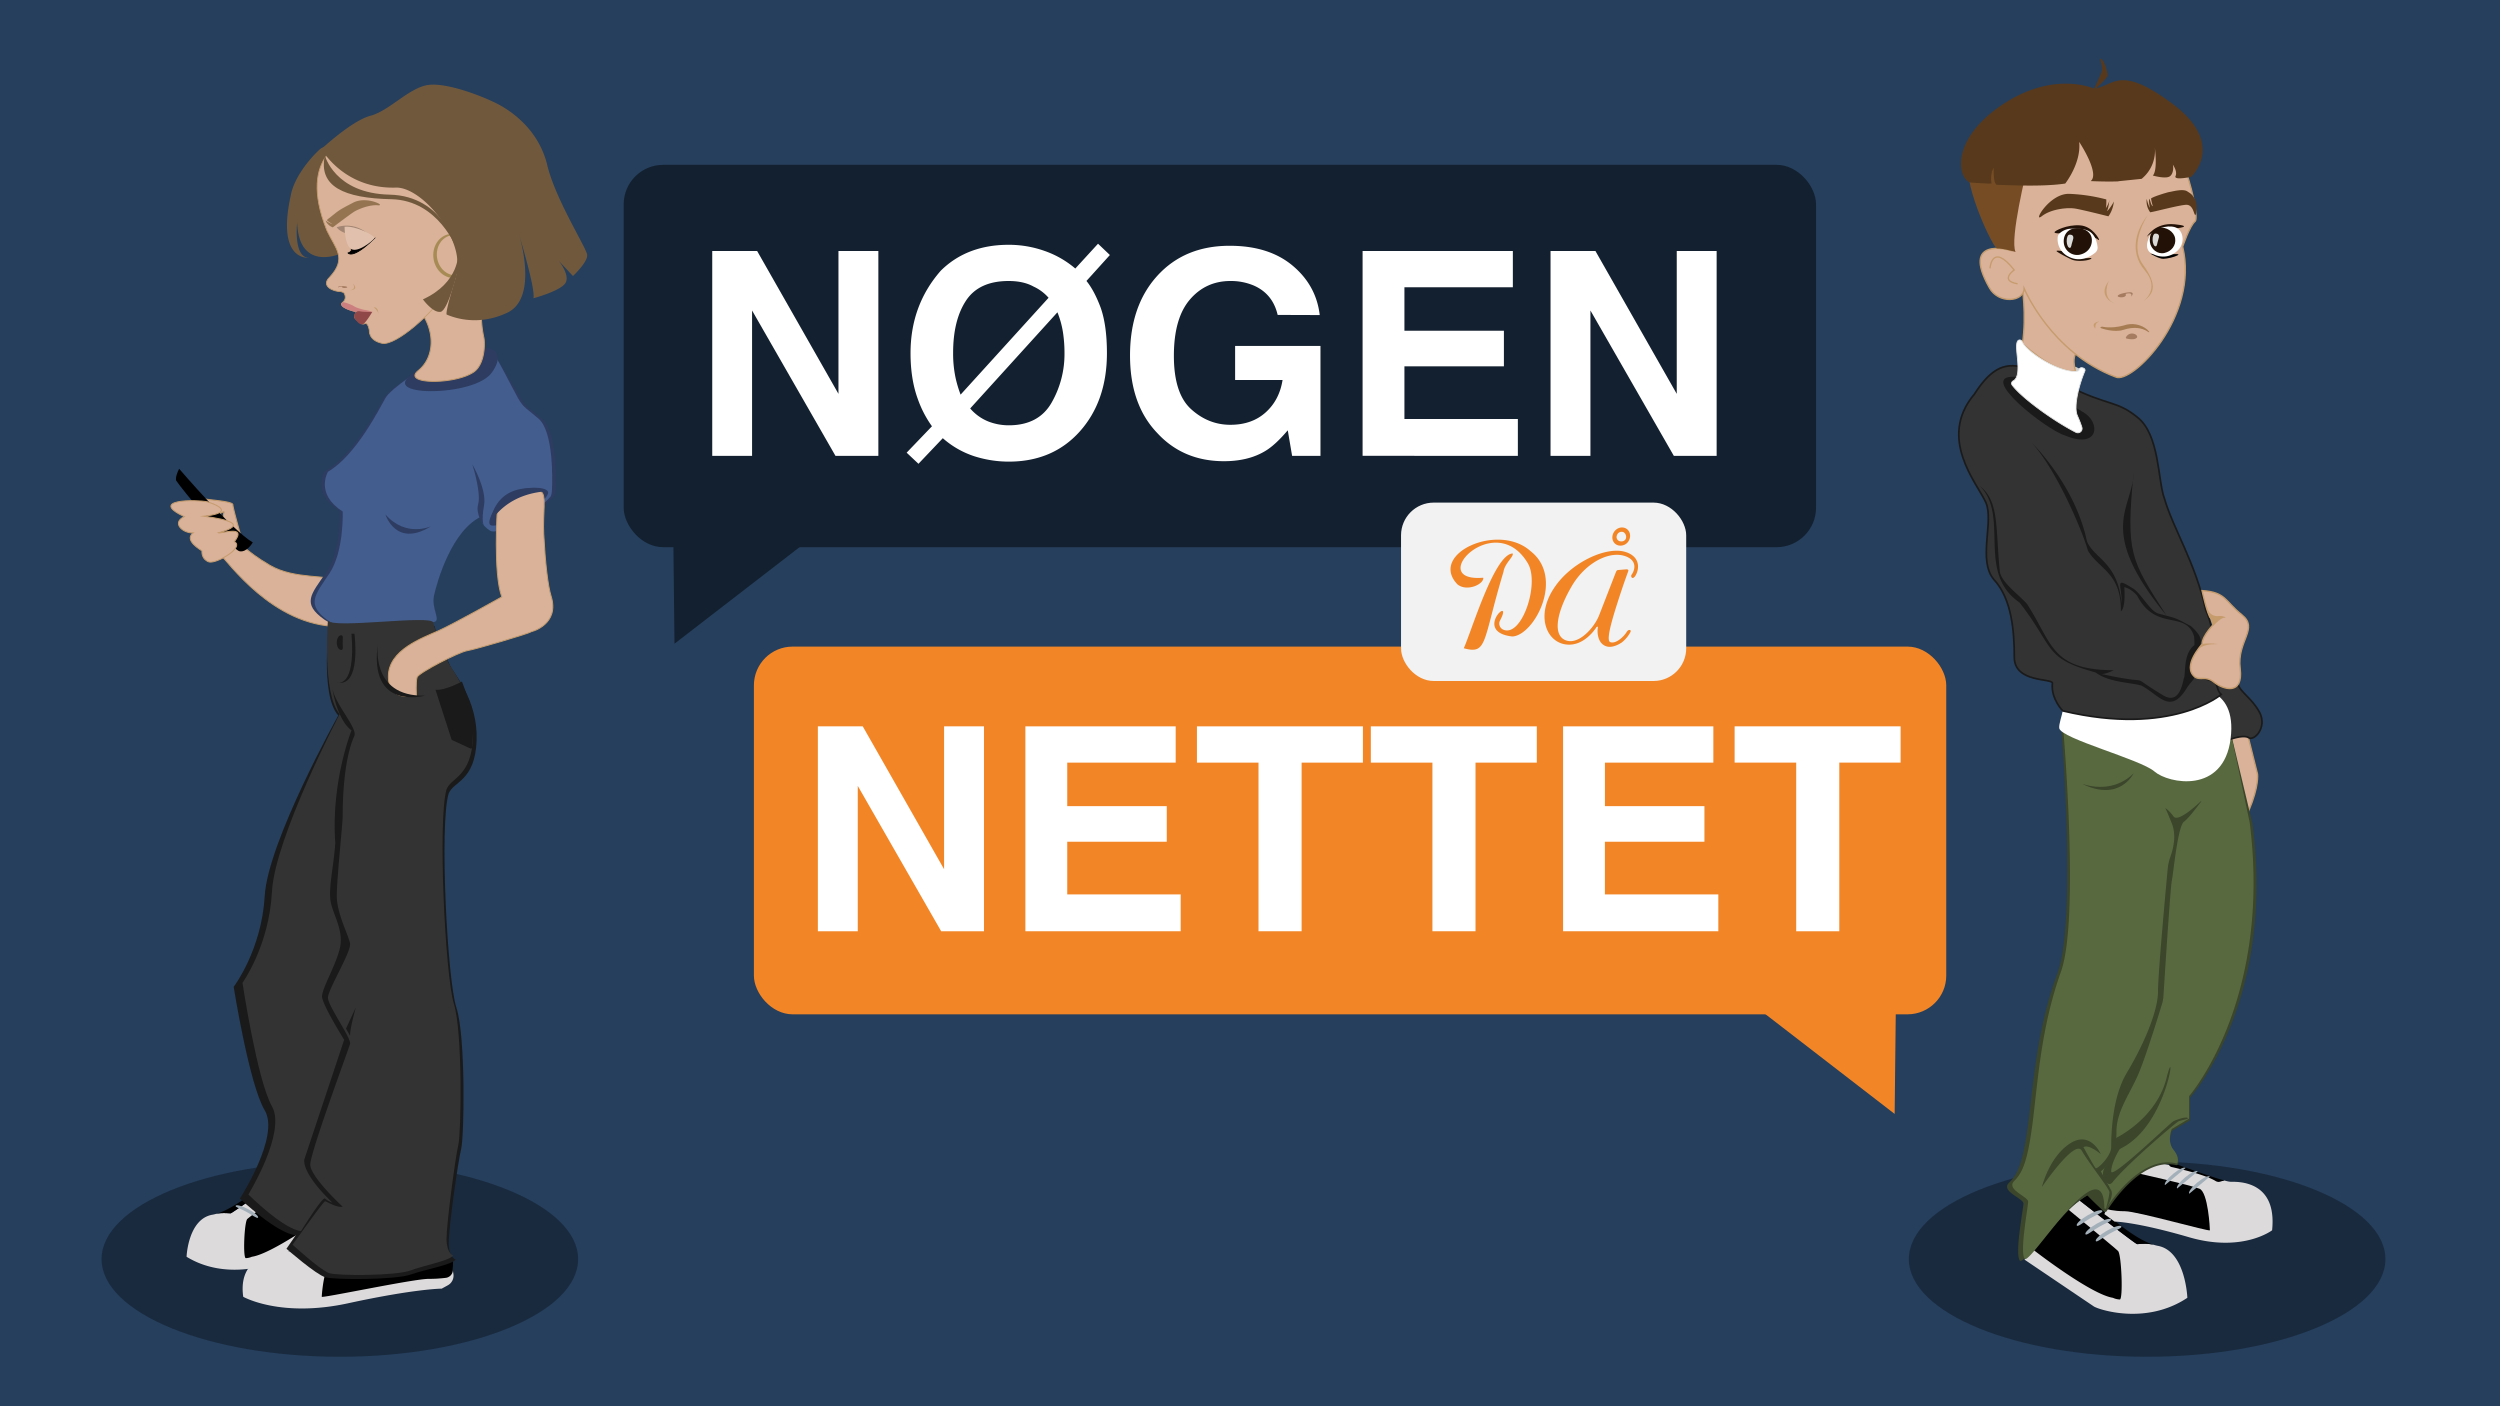 <svg xmlns="http://www.w3.org/2000/svg" viewBox="0 0 1920 1080"><defs><style>.cls-1{fill:#253f5d;}.cls-2{fill:#192a3e;}.cls-3{fill:#ccc;}.cls-21,.cls-22,.cls-25,.cls-28,.cls-34,.cls-4,.cls-5{fill:#d9b299;}.cls-21,.cls-22,.cls-25,.cls-28,.cls-4,.cls-5{stroke:#c69c6d;}.cls-18,.cls-20,.cls-21,.cls-22,.cls-25,.cls-28,.cls-31,.cls-4,.cls-5{stroke-miterlimit:10;}.cls-4{stroke-width:1.09px;}.cls-5{stroke-width:1.03px;}.cls-6{fill:#754c24;}.cls-7{fill:#58391b;}.cls-8{fill:#c69c6d;}.cls-9{fill:#a67c60;}.cls-10{fill:#a67c52;}.cls-11{fill:#211106;}.cls-12,.cls-20{fill:#fff;}.cls-13{fill:#dbdbda;}.cls-14{fill:#3b462b;}.cls-15{fill:#dddadc;}.cls-16{fill:#a3b0ba;}.cls-17{fill:#586940;}.cls-18,.cls-26{fill:#333;}.cls-18{stroke:#1a1a1a;stroke-width:1.33px;}.cls-19{fill:#1a1a1a;}.cls-20{stroke:#e6e6e6;stroke-width:0.66px;}.cls-21{stroke-width:0.78px;}.cls-22{stroke-width:0.86px;}.cls-23{fill:#2d3c60;}.cls-24{fill:#425d8e;}.cls-25{stroke-width:0.78px;}.cls-27{fill:#70583d;}.cls-28,.cls-31{stroke-width:0.65px;}.cls-29{fill:#957551;}.cls-30{fill:#a38573;}.cls-31{stroke:#000;}.cls-32{fill:#e1c1ad;}.cls-33{fill:#a78b55;}.cls-35{fill:#904747;}.cls-36{fill:#cc7f7f;}.cls-37{fill:#f28627;}.cls-38{fill:#13202f;}.cls-39{fill:#f2f2f2;}</style></defs><title>Startside</title><g id="Baggrund"><rect class="cls-1" width="1920" height="1080"/></g><g id="indhold_startside" data-name="indhold startside"><g id="emil"><ellipse class="cls-2" cx="1649" cy="967" rx="183" ry="75"/><path class="cls-3" d="M1598.33,284.76l-2.06,3.31a.78.78,0,0,1-1.38-.13l-1.37-3.43a.93.93,0,0,1,0-.29V282.3a.57.57,0,0,1,.82-.51l3.73,1.87A.76.76,0,0,1,1598.33,284.76Z"/><g id="emilshoved"><path class="cls-4" d="M1594,285.07c-1.77-6.74-1.76-12.3,1.5-15,12.47-10.3,2-31.74,2-31.74l-19.82-12.27-24.75-6.62s3.57,22.27.37,44.32C1559.13,269.27,1578.25,286.06,1594,285.07Z"/><path class="cls-4" d="M1554.53,221.56s20.5,49.26,70.25,67.94c12.22,6,64.55-46.16,51.49-100.07,0,0,5.34-16,9.56-19.44s-10.42-69.27-36.12-85.65-78.45-28.41-108.88,0-18.93,70.45-18.93,70.45,7.66,28,21.1,37.25c0,0-37.44-10.46-15.17,28.93C1534.88,233.79,1554.4,231.91,1554.53,221.56Z"/><path id="indre_øre" data-name="indre øre" class="cls-5" d="M1528.32,206.13s1.35-20.54,18.56,1.2c0,0-11.64,8.27,2.61,10.62"/><path class="cls-6" d="M1556.8,129.46s-13.59,54.45-8.84,64.06c0,0-9.92-2.87-14.27-2.69-2.76.11-25.32-47.43-21.63-63.92s20-18.22,20-18.22Z"/><path class="cls-7" d="M1628.21,139.05l16.56-1.7a27.89,27.89,0,0,0,9.82-26.53s3,19.48-1.21,24c0,0,9.91,2.87,13.09.56s2.91-8.83,1.78-9.87,4.56,5.26,2.57,9.7c-1.62,3.57,12,.6,12,.6s27.29-25-14.24-56-45.18-13.42-60.36-11.72c0,0-30-14-69.22,11.5s-36.88,55.08-26.36,60.53c0,0,12.51,1,16.86.83,0,0-1.39-7.57,1.69-12,0,0-.56,13.09,2.7,13s33.83,1.9,52.22-1c0,0,12.43-15.74,10.69-32,0,0,16.23,24.38,8.84,30.13,0,0,11.37.57,21,.23C1627.16,139.15,1627.68,139.11,1628.21,139.05Z"/><path class="cls-7" d="M1607.22,70.27S1618.78,60,1618.7,57.83s-2.7-13-6-12.83c0,0,2.44,6.44,1.49,9.74S1607.22,70.27,1607.22,70.27Z"/><path class="cls-7" d="M1651.17,159.57s-1.35-5.72-.28-6.91c0,0,1.35,5.71,2.46,5.67a50.48,50.48,0,0,1-1.34-5.72c0-1.15,13.17-5.14,14.29-5.19s9.93-2.7,13.36-.54,3.44,2.17,5.81,5.54,1.62,12.62.51,12.66-1.44-8-7-7.79-25.43,5.64-27.66,5.73a14.5,14.5,0,0,1-2.65-10.27s1.35,5.71,2.51,6.82"/><path class="cls-7" d="M1619.26,166.14s-20.36-5.17-25.83-6-18,.18-25.35,5.92,5.82-17.66,21.08-17.18a129.55,129.55,0,0,1,28.48,4.29s.27,6.52-.78,7.65,2.49-3.43,3-6.65c.43-2.74-.35,4.91-1.34,7.13-1.27,2.81,4-4.08,4.65-6.18C1623.64,153.44,1623.39,160.53,1619.26,166.14Z"/><g id="næse"><path class="cls-8" d="M1649.69,164.91s-15.42,22.4-3.9,38.27,8.53,22.52.06,28.31c0,0,13.78-9.27,1.21-24S1641.39,175.05,1649.69,164.91Z"/><path class="cls-8" d="M1623.59,232.93s-13.27-4.91-4-17.26C1619.62,215.67,1613.58,227.89,1623.59,232.93Z"/><path class="cls-9" d="M1636.76,227.75s4.2-4.31-3.43-3.08-8.31,3.15-5.3,3.58,4.77-.77,4.63-1.66l-.14-.88S1638.1,223.9,1636.76,227.75Z"/></g><g id="mund"><path class="cls-10" d="M1613.47,252s10,3.76,17.47,1.28,14.09-1.66,18.57,1.43-4.74-9.61-18.7-4.69c-9.7,2.57-16.29.85-16.29.85S1612.34,251,1613.47,252Z"/><path class="cls-8" d="M1609.22,252.37s-.6-4.35,2.49-5.15S1604.4,247.17,1609.22,252.37Z"/><path class="cls-9" d="M1632.79,258.86a.78.78,0,0,0,.5,1.18c1.92.44,6.11,1.12,7.7-.59C1643,257.3,1636.06,253.55,1632.79,258.86Z"/></g><g id="øje"><path class="cls-11" d="M1648.74,181.83s6.2-11.12,21.39-9.58,2.31,3.18-2,3.35C1665,175.73,1656.09,175,1648.74,181.83Z"/><path d="M1651.44,194.78s6.7,4.09,10,4,8.66-1.44,10.79-2.62,0-1.08-5.48-.86S1651.44,194.78,1651.44,194.78Z"/><path class="cls-12" d="M1651.92,179.52s-7.17,11.18.61,15.22,15.35,2.65,20.57-3,3.73-15.39-2.88-17.3S1655.05,176.13,1651.92,179.52Z"/><path class="cls-11" d="M1670.52,183.16c.8,5.34-2.81,9.88-8.24,11.13-5.27,1.21-10.33-2.89-11.13-8.23s1.77-10.35,7.11-11.15S1669.72,177.81,1670.52,183.16Z"/><path class="cls-13" d="M1657.55,184.19c-.9,2.55-.78,4.94-2,5s-2.26-2.1-2.37-4.8.78-4.93,2-5C1658.44,179.26,1658.53,181.43,1657.55,184.19Z"/></g><path class="cls-11" d="M1582.65,179.22s-4.74.29-4.78-.84,9.62-6,19.52-5.32,14.69,10.74,14.69,10.74,0,1.13-1.13,0-8.91-4.18-8.91-4.18Z"/><path class="cls-11" d="M1584.12,192.86s-5.71-.9-4.53.19,8.3,4.92,11.59,6.33c4.13,1.76,12.84.83,14.71-.6s-4.53.19-8-.81a37.5,37.5,0,0,0-6.83-.86Z"/><path class="cls-12" d="M1609.21,194a5,5,0,0,0,1.71-4.48c-.91-6.76-3.59-11.16-8.45-12.79-2.92-1-6.88-1.3-12.25-1.08-4.53.18-8.42,3.06-9.32,4.68a4.73,4.73,0,0,0-.6,1.93,14.89,14.89,0,0,0,8.25,14.78C1597.24,201.7,1605,197.46,1609.21,194Z"/><path class="cls-11" d="M1606.53,183.92c.32,5.61-3.2,10.32-9.22,11.68a10.27,10.27,0,0,1-12.23-8.47c-.84-5.57,2.05-10.8,8-11.69S1606.15,177.24,1606.53,183.92Z"/><path class="cls-13" d="M1591.74,185.21c-1,2.64-.85,5.12-2.1,5.16s-2.34-2.21-2.43-5,.85-5.13,2.1-5.16C1592.71,180.08,1592.78,182.34,1591.74,185.21Z"/></g><path class="cls-4" d="M1725.76,562.59l8,31.91s1.33,9.31-6.65,27.92-14.62-22.6-14.62-22.6l-6.65-16,9.31-23.94Z"/><polygon class="cls-14" points="1613.41 934.21 1619.58 926.52 1618.73 918.26 1604.1 908.95 1597.46 922.25 1613.41 934.21"/><g id="sko"><path class="cls-15" d="M1657.29,956.82a31.51,31.51,0,0,1-3.52-.91,4.12,4.12,0,0,1-.83-.11c-4.35-1-10.28-.31-11.61-.31s-43.87-33.24-43.87-33.24v-.44c-11.5,8.18-37.41,28.17-42.55,45.64,0,0,49.19,33.24,53.18,35.9,3.5,2.34,39.89,14.63,71.8-6.64C1679.89,996.71,1678.56,960.81,1657.29,956.82Z"/><path d="M1641.33,955.49c1.33,0,7.26-.7,11.61.31a4.12,4.12,0,0,0,.83.11C1632.56,949.18,1603,918,1603,918s-2.14,1.39-5.51,3.79v.44S1640,955.49,1641.33,955.49Z"/><path d="M1560.92,959.33s44.51,34.72,61.8,37.38A13.84,13.84,0,0,0,1628,998c2.66,0,1.33-34.56-1.33-37.22s-39.89-33.24-39.89-33.24Z"/><path class="cls-16" d="M1614.56,929.89c-.74-1.27-5.72.23-11.12,3.35s-9.19,6.68-8.46,8,5-2.53,10.45-5.65S1615.29,931.16,1614.56,929.89Z"/><path class="cls-16" d="M1621.2,936.54c-.73-1.27-5.71.23-11.11,3.35s-9.19,6.68-8.46,8,5-2.53,10.45-5.65S1621.94,937.81,1621.2,936.54Z"/><path class="cls-16" d="M1629.18,941.86c-.73-1.27-5.71.23-11.12,3.35s-9.19,6.68-8.45,7.95,5-2.53,10.45-5.65S1629.92,943.13,1629.18,941.86Z"/></g><g id="sko2"><g id="sko2-2" data-name="sko2"><path class="cls-15" d="M1713.13,907.62a23.55,23.55,0,0,1-4.76-1c-2.59.52-4.55,1-4.55,1-9.3-6.65-44.45-14.34-44.45-14.34l8.17-2.22,1-.06-2-2-39.89,18.61-10.5,24.81,7.84,5.77s16,0,57.17,12,63.82-5.32,63.82-5.32C1749,906.29,1718.45,907.62,1713.13,907.62Z"/><path d="M1667.88,896.29c10.52,2.36,27.09,6.56,33.86,10.83a3.63,3.63,0,0,0,2.08.5c1.18-.17,2.86-.61,4.55-1-10.33-2.77-32.15-10.76-35.9-12.14a2.75,2.75,0,0,1-1-.63l-2.9-2.9-1,.06h0A2.73,2.73,0,0,0,1667.88,896.29Z"/><path d="M1642.3,901.2s39.49,8.78,46.9,11.74c6.65,2.66,8,30.58,8,31.91s-55.85-14.62-65.15-14.62-14.71-1.82-14.71-1.82l9.39-20.79Z"/></g><path class="cls-16" d="M1687.86,899.63c-.94-1.13-5.25.9-9.62,4.54s-7.17,7.5-6.23,8.63"/><path class="cls-16" d="M1678.55,897c-.94-1.13-5.25.91-9.62,4.54s-7.16,7.5-6.22,8.63"/><path class="cls-16" d="M1697.17,903.62c-.94-1.13-5.25.9-9.63,4.54s-7.16,7.5-6.22,8.63"/></g><g id="bukser"><path class="cls-14" d="M1709.55,551.33,1584,556.56a1.13,1.13,0,0,0-1.08,1.21c1.12,14,11.54,150.55-2.8,189.64-15.12,41.21-17.87,78.44-22,111.68s-8.25,42.55-15.13,49.2,11,12,11,16-6.88,38.56-2.75,43.88,62.83-84.26,64.6-38.52a1.13,1.13,0,0,0,2.07.58c6.63-10.41,28.55-41.1,53.42-35.41a1.13,1.13,0,0,0,1.34-.78c.47-1.57.71-4.94-3.18-9.64-4.86-5.87-2.21-13.81-1.52-15.59a1,1,0,0,1,.48-.55l12.86-7.46a1.15,1.15,0,0,0,.56-1V843.56a1.08,1.08,0,0,1,.27-.73c4.57-5.28,65-78,47.86-209.71a.5.5,0,0,0,0-.12l-19.3-80.81A1.14,1.14,0,0,0,1709.55,551.33Z"/><path class="cls-17" d="M1709.83,550,1585,555.25a.74.74,0,0,0-.72.81c1,11.69,12.61,150.54-1.4,190-14.63,41.21-17.28,78.44-21.27,111.68s-8,42.55-14.63,49.2,10.64,12,10.64,15.95-6.65,38.56-2.66,43.88,60.54-87.86,61.18-39.19a.75.75,0,0,0,1.37.43c5.79-8.8,28.78-40.76,53.86-34.52a.76.76,0,0,0,.89-.48c.51-1.36,1.13-4.9-3-10-4.81-6-2-14.21-1.42-15.71a.75.75,0,0,1,.31-.37l12.71-7.63a.74.74,0,0,0,.37-.65V842.09a.74.74,0,0,1,.17-.48c3.62-4.29,63.12-77.06,46.37-209.85,0,0,0,0,0-.06l-17.15-81.11A.75.75,0,0,0,1709.83,550Z"/><path class="cls-14" d="M1617.32,928.41s2.74-10.15,2.74-12.81-16-22.6-21.27-31.91-30.59,27.92-30.59,27.92,5.32-22.6,21.28-33.24,23.93,8,23.93,8-9.31-8-13.29-5.32c0,0,8,14.63,9.3,16s12-9.31,12-16,0-37.23,12-57.17,23.93-46.54,23.93-62.49c0-13.44,5.66-75,7.44-94.06a38.76,38.76,0,0,1,2.13-9.51c2-5.54,4.78-16.12,1.06-25.4-6-14.92-5.31-12-5.31-12s2.66,1.33,6.64,6.65c3.28,4.36,16.4-7.39,21-11.75a.16.16,0,0,1,.24.22c-2.51,3.2-9.29,12.54-13.26,15.52-4.76,3.56-8,38.55-9.31,45.2-1.22,6.1-5.8,78.3-6.54,90.12l-.58,3.2c-2.28,7.54-12.28,40.2-18.14,54.27-6.65,15.95-17.28,29.25-17.28,45.2s-2.66,22.61-12,30.58c0,0,6.65,12,8,14.63S1621.23,922.6,1617.32,928.41Z"/><path class="cls-14" d="M1638.67,593.84s-10.63,22.6-39.88,8C1598.79,601.81,1621.39,611.12,1638.67,593.84Z"/><path class="cls-14" d="M1624.07,876.27a3.92,3.92,0,0,1,2-2.79c6.71-3.58,31-18.22,37.84-45.63,7.9-31.61,1.45,35.93-34.85,54a3.88,3.88,0,0,0-1.67,1.54c-1.65,2.83-6,10.85-6,16.24,0,6.65,45.21-37.22,47.86-38.55a36.68,36.68,0,0,1,8-2.66c.61,0,2.13-.3,2.66,0,1.79,1-2.66,1.33-6.65,2.66-1.66.55-40.39,33.52-50.52,46.53-1.18,1.51-2.31,2.24-4,1.33-3.31-1.78-5.4-8-1.69-13.26C1621.4,889.54,1623.39,880.25,1624.07,876.27Z"/></g><g id="overkrop"><path class="cls-18" d="M1712.47,567.91s10.63-4,14.62-1.33,14.63-8,8-19.94-17.61-16.82-16.45-24-22.77,6.09-22.77,6.09a88.8,88.8,0,0,0,9.3,31.91C1712.47,574.56,1709.81,567.91,1712.47,567.91Z"/><path class="cls-12" d="M1595.26,537.06c-6.24.6-10.2,2.7-11.1,8.91-.46,3.14-3.13,10.46-2.66,13.3,1.33,8,62.49,23.93,73.13,33.24s53.13,17.69,58.5-25.26c5.32-42.55-30.58-38.56-30.58-38.56Z"/><g id="sweater"><path class="cls-18" d="M1516.35,302.66c22.38-34.93,37.77-20.67,71.53-6.38,31.38,15.76,37.32,11.05,53.4,24,17.46,13.36,15.86,49.19,21,62.64,7,23.8,23.71,49,31.62,85.25,19.15,43.3-23.79,47.07,4,54.51,6.57,1.77,3.71,7,8,10.64,0,0-37.9,32.58-121.66,12.63,0,0-9.31-9.31-8-21.27,0-4-29.25,0-29.25-20s-2-44.54-15.29-59.16,0-45.21-6.65-59.83S1487.76,336.56,1516.35,302.66Z"/><path class="cls-19" d="M1638.67,362.49c-6.15,63.27-2.29,67.08,25.27,110.35C1609,405.86,1638.16,391.07,1638.67,362.49Z"/><path class="cls-19" d="M1560.23,339.88s33.24,31.91,42.54,75.79c5.32,13.3,23.94,16,26.6,47.87.62-13.93-6.26-21.12,8.51-11.75,6.16,3.34,13.54,18.06,20,19.48,14.61,4,11.4,2.52,24.67,9.55,21.28,18.62-9.37,18.32,2.32,39.3a1.21,1.21,0,0,1,0,1.28c-1.09,1.57-4.12,4.68-5.86,7.79-12.56,19.62-20.46,4.8-34.38-2.65-9.19-2.61-24.86-2.35-35.22-10.1-40.2-11-31.17-18.63-58.41-53.71-33.62-23.08-7.21-66.48-30.62-89.61,15.31,11.83,12.07,32,15.5,65.95,1.69,8.85,14.73,17.65,20.88,24.81,19.59,30.16,18.42,50.66,66.66,50.85,0,0-8,4-10.63,2.66,46.58,10.26,17.41-2.06,48.53,16.62,13.29,8,15.11-11.62,16-13.3,1.33-2.66-.77-18.93,8-25.26a52.9,52.9,0,0,0-.25-6.6c-6.2-20.62-29.35-3.39-43.76-31.45-5.36-5.94-9.51-6.29-9.84-6.49,0,0,1.33,15.95-2.66,18.61.5-29.3-16.83-32.48-25.2-46.46C1597.64,403,1577.68,358.61,1560.23,339.88Z"/></g><g id="hånd"><path class="cls-4" d="M1691.19,494.78s-16,17.29-5.32,25.26c4,2.66,8-1.32,14.63,4s22.6,10.64,19.94-10.63,14.63-30.58,1.33-41.22-12-17.29-30.58-18.62c0,0,4,18.62,6.65,21.28,0,0,8-1.33,5.32,1.33S1691.19,488.13,1691.19,494.78Z"/><path class="cls-8" d="M1688.93,498s3.59-3.24,11.57-3.24-6.65-1.33-9.31,0Z"/><path class="cls-8" d="M1699.63,480.7s5.82-6.26,8.73-6.26c2.42,0-1.23-1.71-4.61-1.31A7.7,7.7,0,0,1,1696,469c-.43-.91-1.07-2.85-1.48-4.09C1692.81,459.74,1699.31,482.69,1699.63,480.7Z"/></g></g><g id="krave"><path class="cls-19" d="M1556.24,290.69c-1.38-.88-7.49-1.23-9.12-1.31-29.44-1.35,24.77,40.85,38.63,45,26.66,11.2,27.87-10.32,13.86-18-.46-.25-7-4.26-7.47-4.42C1582.82,309,1564.34,295.87,1556.24,290.69Z"/><path class="cls-20" d="M1595.46,319.28c-3.29-7.3,1.65-24.91,5.81-34.55.24-1.46-.83-2.06-2.32-2.33a1.87,1.87,0,0,0-2.2,1.71c0,.78-1.54,1.35-5.6,1-15-1.69-35.62-16.22-38.15-22.7a2,2,0,0,0-2.5-1.22c-5.44,2.05,4.15,27-4.49,31.42a2.09,2.09,0,0,0-.71,3.08c6.82,9.25,30.56,26.88,49,36.35a3.26,3.26,0,0,0,4.59-3.87C1597.67,324.27,1596.23,321.15,1595.46,319.28Z"/></g></g><g id="Julie"><ellipse class="cls-2" cx="261" cy="967" rx="183" ry="75"/><g id="sko-2" data-name="sko"><path class="cls-15" d="M163.1,932.92a27,27,0,0,0,3.09-.74,3.08,3.08,0,0,0,.73-.08c3.82-.82,9-.25,10.19-.25S215.64,905,215.64,905v-.36c10.1,6.62,32.85,22.79,37.36,36.93,0,0-43.2,26.88-46.7,29-3.07,1.89-35,11.83-63-5.37C143.26,965.19,144.42,936.15,163.1,932.92Z"/><path d="M177.11,931.85c-1.16,0-6.37-.57-10.19.25a3.08,3.08,0,0,1-.73.08c18.62-5.43,44.61-30.64,44.61-30.64s1.88,1.12,4.84,3.06V905S178.28,931.85,177.11,931.85Z"/><path d="M247.72,935S208.64,963,193.46,965.19a13,13,0,0,1-4.67,1.07c-2.34,0-1.17-28,1.17-30.11s35-26.89,35-26.89Z"/><path class="cls-16" d="M200.63,911.14c.64-1,5,.19,9.76,2.71s8.07,5.41,7.42,6.44-4.43-2-9.17-4.58S200,912.17,200.63,911.14Z"/><path class="cls-16" d="M194.79,916.52c.64-1,5,.18,9.76,2.71s8.07,5.4,7.43,6.43-4.43-2-9.18-4.57S194.14,917.55,194.79,916.52Z"/><path class="cls-16" d="M181,926c.64-1,5,.19,9.76,2.71s8.07,5.41,7.42,6.43-4.43-2-9.17-4.57S180.35,927.06,181,926Z"/></g><g id="sko2-3" data-name="sko2"><g id="sko2-4" data-name="sko2"><path class="cls-15" d="M227,960.92a39.44,39.44,0,0,0,6-.89c3.26.48,5.72.89,5.72.89,11.73-6.25,56-13.49,56-13.49l-10.29-2.09-1.32-.05,2.51-1.87,61.23,26.05,1.39,9.08a8.45,8.45,0,0,1-4.49,8.65l-4.52,2.48s-20.1,0-72,11.26-80.43-5-80.43-5C181.77,959.67,220.3,960.92,227,960.92Z"/><path d="M284,950.26c-13.25,2.23-34.14,6.17-42.67,10.19a6,6,0,0,1-2.63.47c-1.48-.16-3.6-.58-5.72-.89,13-2.61,40.51-10.12,45.24-11.42a3.7,3.7,0,0,0,1.23-.59l3.66-2.73,1.32.05h0C287.69,946.22,287.38,949.7,284,950.26Z"/><path d="M317.81,955.34a7,7,0,0,0-3.15-.19c-8.6,1.44-49.16,8.29-57.5,10.77s-10.05,28.76-10.05,30,70.37-13.75,82.1-13.75a103.69,103.69,0,0,0,13-.77,6.18,6.18,0,0,0,5.6-5.86l.12-6.84a6.08,6.08,0,0,0-4.53-5.81Z"/></g><path class="cls-16" d="M258.85,953.41c1.19-1.07,6.61.85,12.13,4.27s9,7.05,7.84,8.11"/><path class="cls-16" d="M270.58,950.91c1.18-1.07,6.61.84,12.13,4.26s9,7.06,7.84,8.12"/><path class="cls-16" d="M247.12,957.16c1.19-1.06,6.62.85,12.13,4.27s9,7.05,7.84,8.11"/></g><path class="cls-21" d="M259.88,481.16s10.63-28.94,1.58-34.59-35.07-1.14-54.3-12.45-24.89-19.23-24.89-19.23-22.63,1.13-14.71,9.05S209.65,480.68,259.88,481.16Z"/><path class="cls-22" d="M184.28,409.12s-5.41-18.95-5.47-21.49-16.2-3.43-22.43-4.56,12.31,11.45,12.31,11.45,3.74-2.16,3.39-1.13a12,12,0,0,0,0,6.79Z"/><path d="M135.31,369.07s-1.13-2.27,2.27-9.06c0,0,40.73,47.52,56.56,56.57,0,0-4.52,7.92-10.18,6.79S138.71,374.72,135.31,369.07Z"/><path class="cls-21" d="M159.64,385.47c-9.37-2-45.91-1.93-18.11,11.31-10.26,4.9-.74,13,6.79,12.45-7.33,5.91,6,13.07,6.77,13.83-.09,1.31-.11,6.64,5.52,8.54,6,1.37,27.45-11.38,19.39-15.58,10.26-13.36-10.64-5.82-12.44-6.79,22.91-6.16,8.18-10.2-11-12.78C174.87,394.43,173.21,390,159.64,385.47Z"/><path class="cls-23" d="M326.68,281.3s-27.27,16.4-31.94,24.29-23.37,44-45.56,56.39c0,0-10.51,16.92,11.68,30.45,0,0,1.17,30.46-10.51,47.37s-18.69,23.69-1.17,36.09,78.26,2.26,84.1,1.13-2.33-10.15,0-20.3,14-50.75,38.55-60.9c0,0-4.67,4.51,5.84,11.28,7,4.51,38.88-15.48,47.9-25.94,1-1.14,1.21-4.14,1.27-5.61.38-9.22,1-44.35-10.62-54.17-9.34-7.9-11.68-7.9-16.35-15.79S380.5,271.26,377,269,330.58,278.43,326.68,281.3Z"/><path class="cls-24" d="M326.9,281.34S300.5,297.79,296,305.71s-22.63,44.12-44.12,56.57c0,0-10.19,17,11.31,30.54,0,0,1.13,30.55-10.18,47.52s-18.11,23.76-1.13,36.21,75.8,2.26,81.46,1.13-2.27-10.18,0-20.37,13.57-50.91,37.33-61.09c0,0-4.52,4.52,5.66,11.31,6.79,4.53,37.65-15.52,46.38-26,.95-1.14,1.18-4.15,1.24-5.63.37-9.24,1-44.48-10.29-54.33-9.05-7.92-11.31-7.92-15.84-15.84S380.39,271.26,377,269,330.69,278.46,326.9,281.34Z"/><path class="cls-23" d="M326.9,281.34s-24.14,10.79-12.83,16.45,53.18,2.26,63.36-11.32c3.21-4.27,4.55-7.88,4.88-10.83a7.48,7.48,0,0,0-9.39-8L352.55,273Z"/><path class="cls-25" d="M322.32,238.31c11.68,15.05,12.08,35.55-1.06,46.28s28,11,42.48,1.16c8.5-5.78,8.91-21.52,7.83-26.66a81.4,81.4,0,0,1-1.79-13.74l-8.08-39.78L355.09,183,331,198.51S316.26,230.51,322.32,238.31Z"/><path class="cls-23" d="M296,395.09s7.92,26,35.07,9.05C331,404.14,311.81,413.19,296,395.09Z"/><path class="cls-23" d="M371.77,404.14s-6.79-9.05-4.52-17-3.4-27.16-4.53-30.55c0,0,11.32,19.23,9,31.68S371.77,404.14,371.77,404.14Z"/><path class="cls-19" d="M253,477.56s-7.52,56.28,6.79,71.91c0,0-54.1,96.92-56.48,138.61s-23.85,69.83-23.85,69.83,11.92,75,23.85,94.83-19.08,67.75-19.08,67.75,28.62,27.09,42.93,28.14L220,959.05s22.66,19.8,29.81,21.88,53.67,2.09,65.59-2.08,31-7.3,34.58-11.46c0,0-5.36-1.57-5.36-13s7.15-62.53,9.54-71.91,3.57-86.5-3.58-108.39-13.12-141.74-6-164.67c3.57-9.38,20.27-9.38,21.46-40.64s-17.89-52.11-20.27-57.32-10.73-24-11.93-30.23S256,484.33,253,477.56Z"/><path class="cls-26" d="M251.85,476.51s-4.53,56.28,9,71.92c0,0-49.78,94.83-52,136.52s-22.62,69.83-22.62,69.83,11.31,75,22.62,94.84-18.1,67.74-18.1,67.74,27.15,27.1,40.73,28.14l-6.79,10.42s21.5,19.8,28.29,21.89,50.91,2.08,62.22-2.09,29.42-7.29,32.81-11.46c0,0-5.09-1.56-5.09-13s6.79-62.53,9.05-71.91,3.4-86.5-3.39-108.39-12.45-141.73-5.66-164.66c3.4-9.38,19.24-9.38,20.37-40.65s-17-52.11-19.24-57.32-10.18-24-11.31-30.22S254.67,483.29,251.85,476.51Z"/><path class="cls-19" d="M263.16,493.52c0,3.12.74,5.65-1.13,5.65s-3.4-2.53-3.4-5.65,1.52-5.66,3.4-5.66S263.16,490.39,263.16,493.52Z"/><path class="cls-19" d="M258.63,524.07s14.71,5.65,11.32-37.34h2.26S277.87,528.59,258.63,524.07Z"/><path class="cls-19" d="M334.44,529.67l12.44,38.56,14.22,6.54a1.15,1.15,0,0,0,1.66-.94l1.09-22.28c0-2.17-1.51-7.3-2.25-9.36l-6.8-18.78S341.23,530.71,334.44,529.67Z"/><path class="cls-19" d="M255.24,528.62s3.39,24,14.71,32.31c0,0-15.84,39.61-12.45,86.5-1.13,17.72-5.65,35.44-3.39,45.86s10.18,21.89,6.79,35.43S247.32,759,247.32,765.2s17,33.35,17,33.35l-30.55,91.71s-3.39,9.38,21.5,33.35a17,17,0,0,1-5.66-3.12c-2.26-2.09-24.89,35.43-24.89,35.43s23.76-33.35,24.89-33.35,9,5.21,13.58,4.17c0,0-24.89-22.93-24.89-32.31s29.41-88.58,30.55-92.75-17-29.18-17-35.44,18.1-35.43,17-41.68-10.19-22.93-10.19-36.48,4.53-55.24,4.53-61.49,0-41.69,9-61.49C274.47,558.85,257.5,541.13,255.24,528.62Z"/><path class="cls-19" d="M268.82,795.42l-3.1-5.44,7.62-16.44S268.82,789.17,268.82,795.42Z"/><path class="cls-23" d="M420.71,377.36c-1.83-3.4-16.51-4.61-27.89,1.52s-18.56,20.35-16.73,23.74,14.39-1.76,25.77-7.9S422.54,380.75,420.71,377.36Z"/><path class="cls-21" d="M423.25,457.88c-2.48-7.85-4.53-26-5.66-47.52-.85-16.27,2.41-30.47-2.26-32.81-6.79-3.39-17,2.26-17,2.26L382,390.56s-3.39,49.78,3.4,67.88c0,0-36.21,20.37-48.65,26s-38.47,14.7-38.47,35.07,21.5,14.71,21.5,14.71-.57-10.75.56-14.14,31.78-19.25,38.47-20.37,45.61-12.62,49.78-14.71C408.54,485,430,479.38,423.25,457.88Z"/><path class="cls-19" d="M290.31,493.52s-6.79,41.86,36.21,40.73C326.52,534.25,282.39,546.69,290.31,493.52Z"/><path class="cls-23" d="M378.18,398.82c4.47-6.51,16.26-19.4,40.48-21.44a.52.52,0,0,0,.09-1c-8.89-2.12-34.76-5.7-41.87,21.85A.73.73,0,0,0,378.18,398.82Z"/><path class="cls-27" d="M261,195s-31.44,13.85-32.79-24.12c0,0-3.2,28.21,9.89,27.06,0,0-26.17,4.28-14.87-47.49,3.26-18.34,22.24-36.1,23.73-36.8a43.06,43.06,0,0,1,10.46-2.89l-3.76,53.09Z"/><path class="cls-28" d="M267.89,107.44s-40.68,10.08-16.9,69.47c6.54,14.07,15.89,21.23,2,36.14-6.61,6.48,2.38,10.89,8.92,10.95l2,.68s3.36,4.22-.86,7.58,9.36,7.16,10.28,7-2.27,4-.19,5.62,4.4,5,7,3.73,3.49,5.14,3.49,5.14-.86,7.59,9.72,9.91,39.76-24,48.14-38.15c7.18-12.16,21.53-34.61,21.53-34.61l3.69-56.5-.54-39.15-45.75-7Z"/><path class="cls-29" d="M253.17,167.26c7.2-5.78,6.73-5.75,18.17-11.66,10.23-5.29,25.48,2.65,18.93,2.07s-15.38,3-18.8,5.26-15.9,11.7-15.9,11.7c-4.31-1.59-6-5.82-5.24-5.11,1,.9,6,3.36,4.44,2.3A27.83,27.83,0,0,1,251,169.1,10.15,10.15,0,0,1,253.17,167.26Z"/><path class="cls-8" d="M269.1,222.85c-.26.23,7.1-.28,1.78-5.17C270.88,217.68,274.25,221.9,269.1,222.85Z"/><path class="cls-9" d="M259.77,221.11s-1.21-1.29,2.39-1.38c4.8-.12,5.4,1.05,3.57,1.37s-2.93-.15-3-.55c-.11-.58,0-.4,0-.4S259,220.25,259.77,221.11Z"/><path class="cls-30" d="M258.6,174.5A24.32,24.32,0,0,1,279.05,177C289.67,183.43,263.37,182.26,258.6,174.5Z"/><path class="cls-31" d="M269.7,191.23s1.16,1.71-2.39,3.11c0,0,3.49,5.14,20-11.06L274,188.78Z"/><path class="cls-32" d="M264.63,174.16s0,14,5.07,17.07,16-5.87,17.61-7.95S272.88,173.06,264.63,174.16Z"/><ellipse class="cls-33" cx="347.81" cy="196.57" rx="15.01" ry="17" transform="translate(-26.18 56.05) rotate(-8.88)"/><ellipse class="cls-34" cx="349.22" cy="195.98" rx="13.69" ry="15.5" transform="translate(-26.07 56.26) rotate(-8.88)"/><path class="cls-27" d="M246.88,114.44s17.24,31.31,58.09,29.61c16.61.79,39.41,25.48,45.22,49a41.51,41.51,0,0,1-.75,22c-2.71,8.92-7.72,26.11-6.27,26.61,1.95.67,21.89,10.16,46.48-1.52s8.7-60.91,8.7-60.91,13.19,43.06,11.3,49.85c0,0,20.73-5.56,24.58-11.68s-5.07-17.06-5.07-17.06L440.05,212s11.62-10.88,10.89-16.39-24.33-42.51-30.63-68.74-25.92-40.44-37-46.43S343.7,63.27,329,65.23,299,85.1,284.56,88.88,246.88,114.44,246.88,114.44Z"/><path class="cls-27" d="M249.5,119.44s7.52,29.12,49.66,30.05,51.64,41.93,51.64,41.93S337.07,153.78,300.56,153,244.36,143.21,249.5,119.44Z"/><path class="cls-27" d="M351.86,194.76S353,217,324.8,229.92c0,0,7.48,10.4,13.48,9.6s13.81-33.75,13.81-33.75Z"/><path class="cls-35" d="M273,240a4.23,4.23,0,0,0,.1,5.59c2.48,2.87,3.55,3.72,5.44,3.47s7.29-9.37,7.29-9.37l-8.72-1.37L274,239Z"/><path class="cls-36" d="M263,232.26s-5.12,3.61,10.33,7.41c0,0,.78-1.08,3.66-.49s7.94,0,9.89.64a28.78,28.78,0,0,0-5.82-1.67c-1.88-.11-7.72-1.9-8.77-2.73S264.34,231.6,263,232.26Z"/><path class="cls-8" d="M287,235.9s3.54,3,3.43,4.83S291.57,236.16,287,235.9Z"/></g><g id="logo"><polygon class="cls-37" points="1456 773.17 1455.09 855.5 1350.8 775 1456 773.17"/><polygon class="cls-38" points="517.1 412.01 518.01 494.35 622.3 413.84 517.1 412.01"/><rect class="cls-38" x="479" y="126.59" width="915.72" height="293.65" rx="30.32"/><rect class="cls-37" x="579" y="496.59" width="915.72" height="282.41" rx="29.74"/><path class="cls-12" d="M547,192.75h34.47l62.47,109.73V192.75h30.64V350.11H641.65L577.59,238.46V350.11H547Z"/><path class="cls-12" d="M802.07,192.65a73.69,73.69,0,0,1,23.76,13.58l17.45-19.06,9.11,8.68-18,19.92q6,7.36,10.92,20.51,4.81,13.66,4.81,34.92,0,36.94-21,60.33-20.72,23-54.44,23a87.69,87.69,0,0,1-26-4,68.71,68.71,0,0,1-24.61-14L705.38,356.2l-9.08-8.55,19.44-20.27a83.85,83.85,0,0,1-10.89-21q-5.55-15.17-5.56-35.13,0-36.93,23.28-63.41Q742.66,188,774.68,188A82.25,82.25,0,0,1,802.07,192.65Zm-8.33,27.42q-7.68-4.26-19.1-4.26-22.83,0-32.76,15.1T732,271.18a89.76,89.76,0,0,0,1.92,19.21,93.62,93.62,0,0,0,3.82,12.69l67.56-74.39A34.31,34.31,0,0,0,793.74,220.07ZM759,323.69a43,43,0,0,0,15.69,2.94q22.86,0,32.84-17.23a75,75,0,0,0,10-38.31,105.39,105.39,0,0,0-.87-13.7,68.94,68.94,0,0,0-4.56-17.55l-67,73.85A36.24,36.24,0,0,0,759,323.69Z"/><path class="cls-12" d="M981.24,241.86q-3.74-16.12-18.25-22.53a45,45,0,0,0-18-3.52q-19,0-31.22,14.33t-12.23,43.1q0,29,13.24,41t30.11,12q16.54,0,27.11-9.5t13-24.88H948.57V265.67h65.55v84.44H992.34L989,330.47Q979.54,341.63,972,346.2q-13,8-32,8-31.29,0-51.25-21.66Q867.86,310.75,867.86,273q0-38.19,21-61.24t55.62-23q30,0,48.2,15.21t20.87,38Z"/><path class="cls-12" d="M1161.87,220.62H1078.6V254H1155v27.33H1078.6v40.46h87.12v28.29H1046.47V192.75h115.4Z"/><path class="cls-12" d="M1190.81,192.75h34.47l62.46,109.73V192.75h30.64V350.11h-32.87l-64.06-111.65V350.11h-30.64Z"/><path class="cls-12" d="M628.12,557.84h34.47l62.47,109.72V557.84H755.7V715.2H722.82L658.76,603.55V715.2H628.12Z"/><path class="cls-12" d="M902.92,585.7H819.64v33.42h76.44v27.33H819.64v40.46h87.12V715.2H787.51V557.84H902.92Z"/><path class="cls-12" d="M1046.72,557.84V585.7H999.64V715.2h-33.1V585.7H919.25V557.84Z"/><path class="cls-12" d="M1180.27,557.84V585.7h-47.08V715.2H1100.1V585.7h-47.3V557.84Z"/><path class="cls-12" d="M1315.85,585.7h-83.27v33.42H1309v27.33h-76.44v40.46h87.12V715.2H1200.45V557.84h115.4Z"/><path class="cls-12" d="M1459.66,557.84V585.7h-47.08V715.2h-33.1V585.7h-47.29V557.84Z"/><rect class="cls-39" x="1076" y="386" width="219" height="137" rx="25.1"/><path class="cls-37" d="M1160.57,488.72c-29.5-4,2.31-32.75-8.53-12.19a5.08,5.08,0,0,0,2.75,7.15c14.09,5.49,27.77-35.48,18.62-51-25.23-42.83-79.55,14.8-34.26,11,.68,4.77-12.26,11.1-19.8,5.15-22.42-23.41,31.36-48,56.22-25.48,25.78,20.21,3.33,63.43-13.41,65.42A6.53,6.53,0,0,1,1160.57,488.72Zm-5.88-49.61c-16.21,53.82-12.15,63.74-30.51,58.75,6.1-13.46,23.49-72.13,37.54-72.81C1162.82,427.42,1155.55,432.64,1154.69,439.11Z"/><path class="cls-37" d="M1245.6,493.37c-2.71,1.84-7.57,4.24-11.52,3.12-6.39-1.71-7.65-9.2-7-14.24.18-.65,0-.95-.21-1a1.54,1.54,0,0,0-1,.76c-.73,1-10.08,15.63-24.58,12.71-9.8-2-16.33-12-14.92-24.7.69-6.27,3.33-13.21,8.39-20.22,11.74-16.52,34.32-28.09,49.31-26.74a22,22,0,0,1,5.5,1.25c7.21,2.74,8.84,7.89,8.36,12.2a14,14,0,0,1-2,5.78c-1,1.51-2,1.8-2.56,1.47a1.89,1.89,0,0,1-.13-2.66,11.06,11.06,0,0,0,1.91-5c.3-2.71-.59-6-5.15-8.22a18.06,18.06,0,0,0-6.28-1.7c-12-1.08-27.75,8.27-37.09,24.82-5.69,9.88-9.34,19.29-10.15,26.68s1.21,12.69,6.77,14.32c9.5,2.85,21.13-9.81,24.92-19.58l12.83-33c.27-.54.59-1.55,1.64-1.64l6-.5c.73,0,2.42-.16,1.82,1.49s-4,10.79-8.19,24c-2.87,9-6,19.22-6.64,25.21-.3,2.72-.09,4.62.9,5.09,2.58,1.18,5.92-.69,8.34-2.74a21.94,21.94,0,0,0,4.79-5.52,2.38,2.38,0,0,1,1.88-1c.72.07,1.19.58.53,1.85A25.63,25.63,0,0,1,1245.6,493.37Zm-2.8-74.51c-3.59-1-5.39-4.76-4.1-8.53s5.15-6,8.74-5,5.35,4.86,4.06,8.63A7.36,7.36,0,0,1,1242.8,418.86Zm3.53-10.33a3.8,3.8,0,0,0-4.56,2.66,3.32,3.32,0,0,0,2.13,4.44c1.88.52,4.1-.08,4.78-2.06S1248.21,409.06,1246.33,408.53Z"/></g></g></svg>
